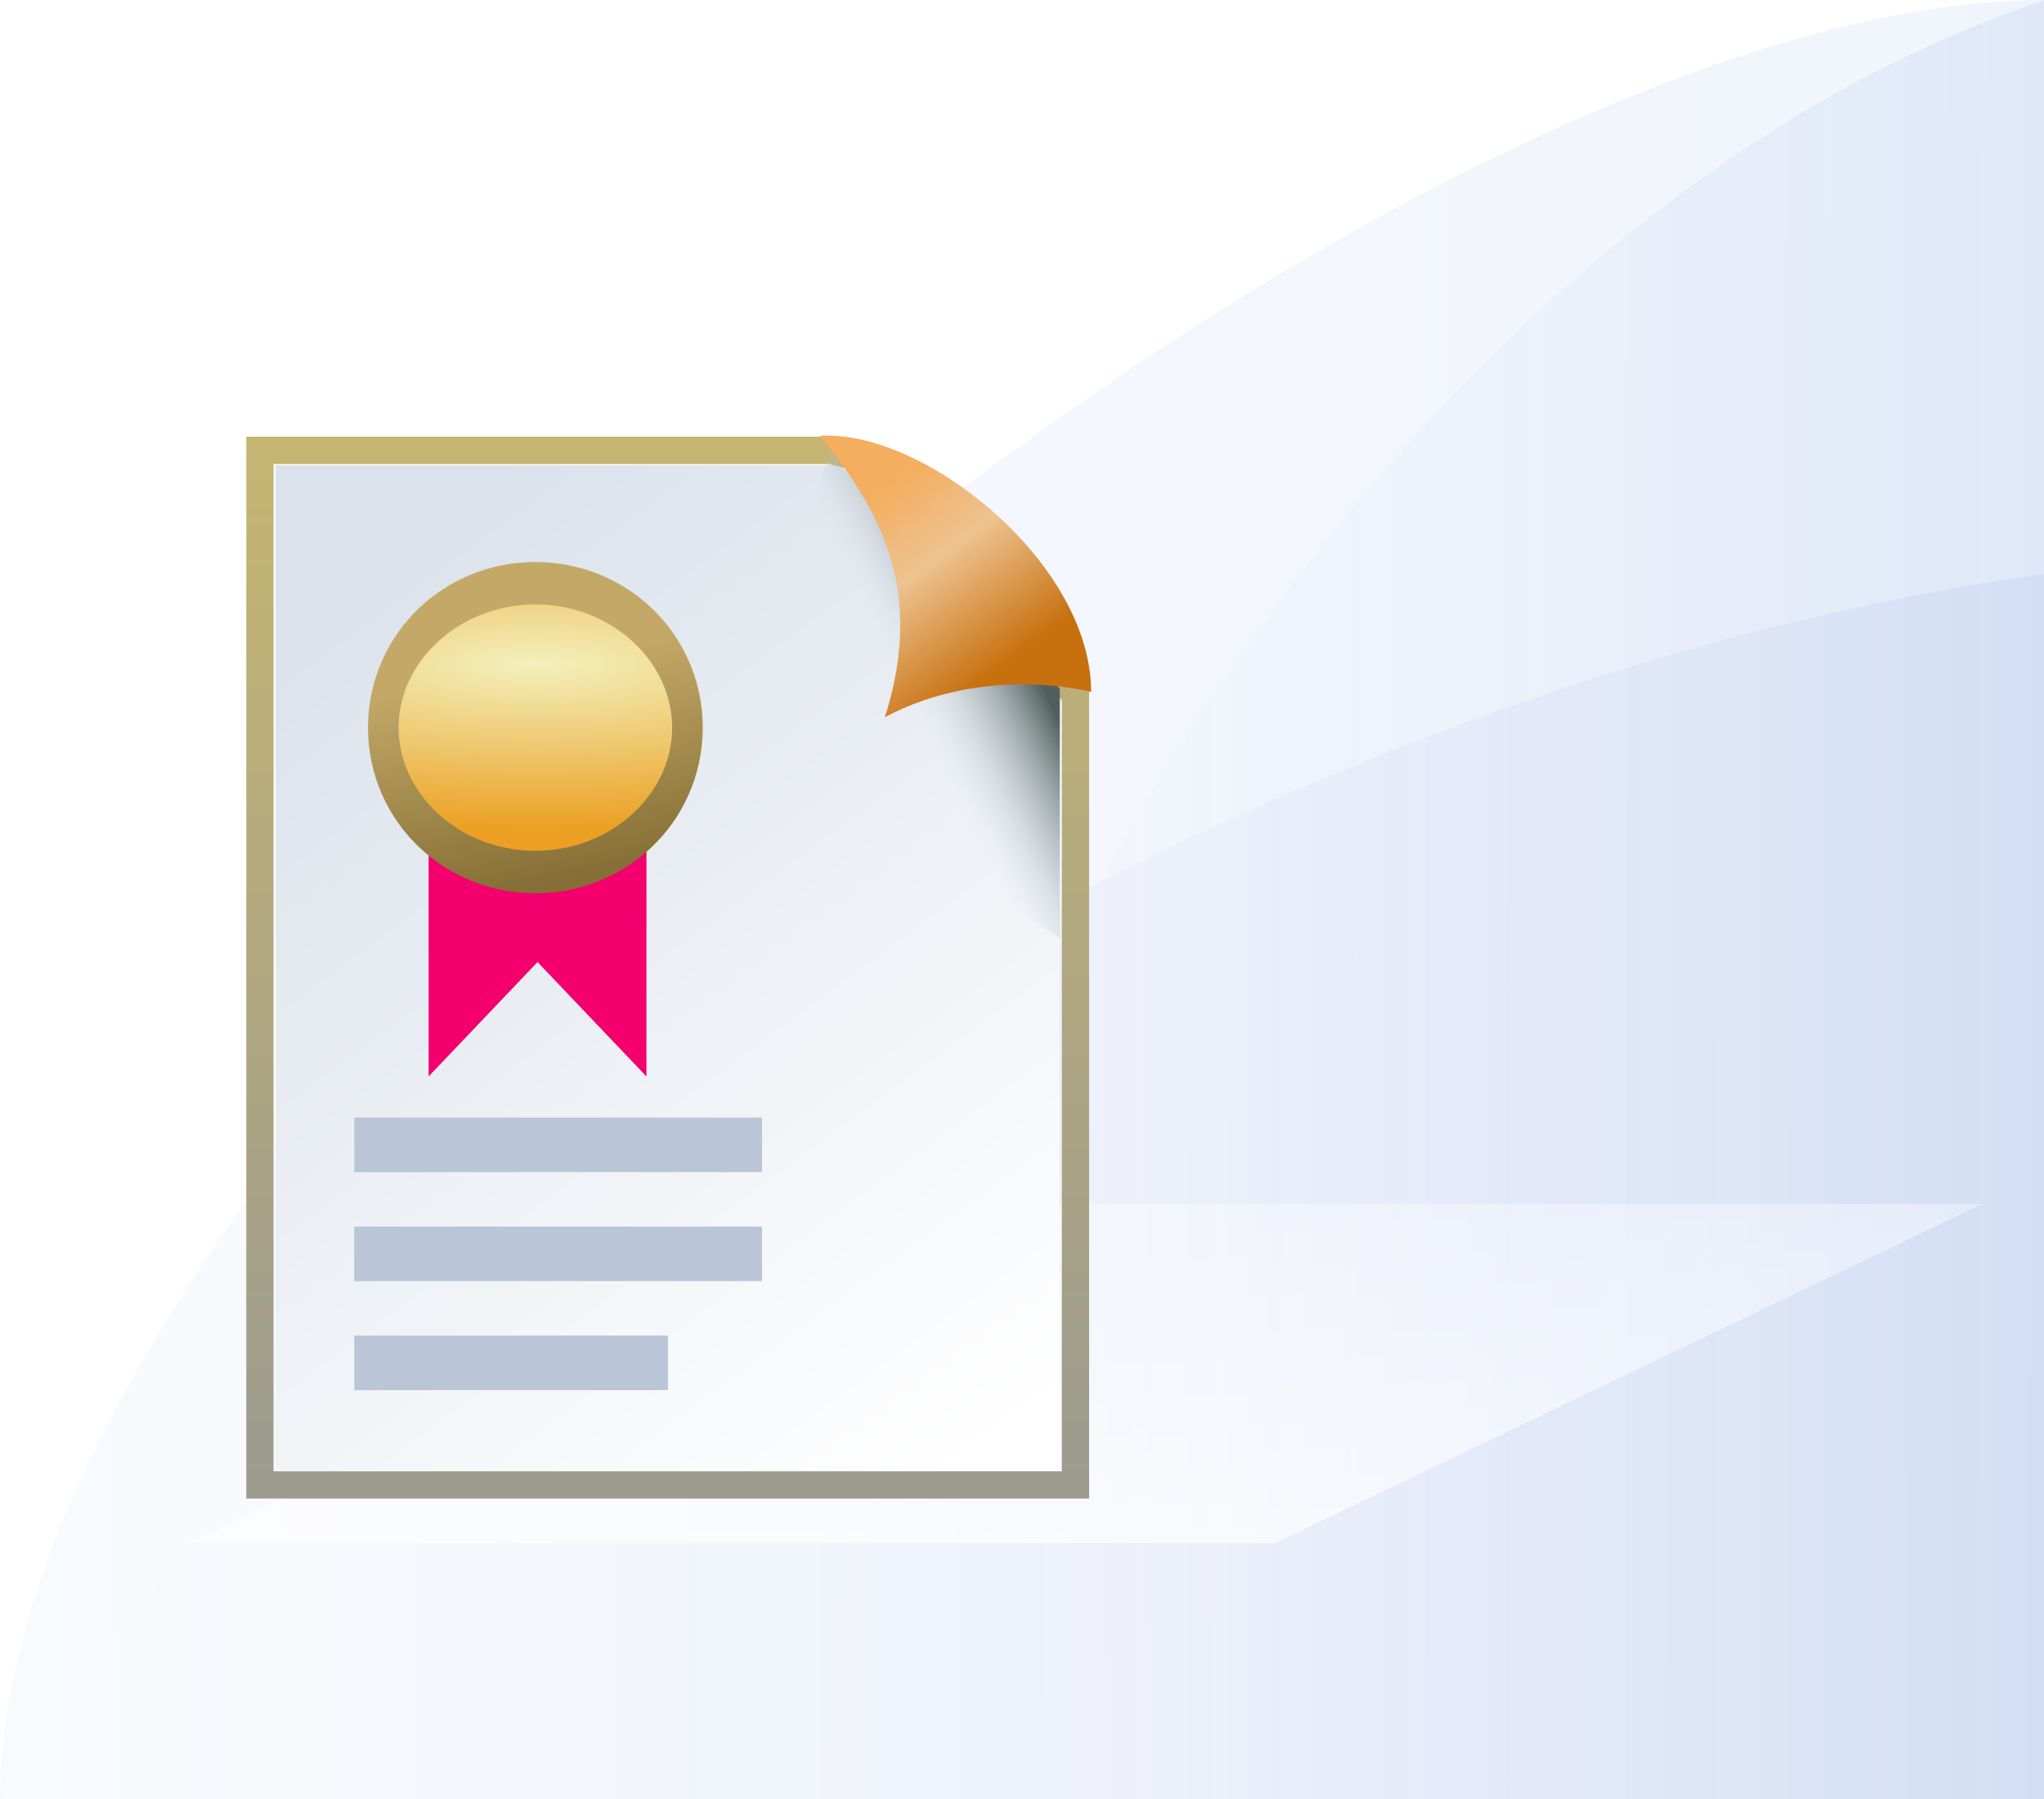 <?xml version="1.0" encoding="UTF-8" standalone="no"?>
<svg
   inkscape:export-ydpi="90"
   inkscape:export-xdpi="90"
   inkscape:export-filename="/Users/d021678/git/eclipse.jdt.ui/org.eclipse.jdt.ui/icons/full/wizban/newclass_wiz2.png"
   sodipodi:docname="newSBOM_wiz.svg"
   inkscape:version="1.1 (c68e22c387, 2021-05-23)"
   version="1.1"
   id="svg2"
   height="66"
   width="75"
   xmlns:inkscape="http://www.inkscape.org/namespaces/inkscape"
   xmlns:sodipodi="http://sodipodi.sourceforge.net/DTD/sodipodi-0.dtd"
   xmlns:xlink="http://www.w3.org/1999/xlink"
   xmlns="http://www.w3.org/2000/svg"
   xmlns:svg="http://www.w3.org/2000/svg"
   xmlns:rdf="http://www.w3.org/1999/02/22-rdf-syntax-ns#"
   xmlns:cc="http://creativecommons.org/ns#"
   xmlns:dc="http://purl.org/dc/elements/1.1/">
  <defs
     id="defs4">
    <linearGradient
       id="linearGradient4541"
       inkscape:collect="always">
      <stop
         id="stop4543"
         offset="0"
         style="stop-color:#a1adb2;stop-opacity:1" />
      <stop
         id="stop4545"
         offset="1"
         style="stop-color:#000000;stop-opacity:0;" />
    </linearGradient>
    <linearGradient
       id="linearGradient4972"
       inkscape:collect="always">
      <stop
         id="stop4974"
         offset="0"
         style="stop-color:#ffffff;stop-opacity:1" />
      <stop
         id="stop4976"
         offset="1"
         style="stop-color:#f5f8fd;stop-opacity:1" />
    </linearGradient>
    <linearGradient
       id="linearGradient4964"
       inkscape:collect="always">
      <stop
         id="stop4966"
         offset="0"
         style="stop-color:#ffffff;stop-opacity:1" />
      <stop
         id="stop4968"
         offset="1"
         style="stop-color:#e8eefa;stop-opacity:1" />
    </linearGradient>
    <linearGradient
       id="linearGradient4956"
       inkscape:collect="always">
      <stop
         id="stop4958"
         offset="0"
         style="stop-color:#fcfdfe;stop-opacity:1" />
      <stop
         id="stop4960"
         offset="1"
         style="stop-color:#dee6f8;stop-opacity:1" />
    </linearGradient>
    <filter
       id="filter8854"
       inkscape:label="Drop Shadow"
       style="color-interpolation-filters:sRGB">
      <feFlood
         id="feFlood8856"
         result="flood"
         flood-color="rgb(244,248,254)"
         flood-opacity="0.933" />
      <feComposite
         id="feComposite8858"
         result="composite1"
         operator="in"
         in2="SourceGraphic"
         in="flood" />
      <feGaussianBlur
         id="feGaussianBlur8860"
         result="blur"
         stdDeviation="1.2"
         in="composite1" />
      <feOffset
         id="feOffset8862"
         result="offset"
         dy="3"
         dx="-1" />
      <feComposite
         id="feComposite8864"
         result="composite2"
         operator="over"
         in2="offset"
         in="SourceGraphic" />
    </filter>
    <linearGradient
       id="linearGradient6122">
      <stop
         id="stop6124"
         offset="0"
         style="stop-color:#c0c0c0;stop-opacity:1" />
      <stop
         style="stop-color:#adadad;stop-opacity:1"
         offset="0.5"
         id="stop6132" />
      <stop
         id="stop6126"
         offset="1"
         style="stop-color:#808080;stop-opacity:1" />
    </linearGradient>
    <linearGradient
       id="linearGradient7087">
      <stop
         id="stop7089"
         offset="0"
         style="stop-color:#17325d;stop-opacity:1;" />
      <stop
         style="stop-color:#b4d0e2;stop-opacity:1"
         offset="0.25"
         id="stop7091" />
      <stop
         style="stop-color:#b7d2e4;stop-opacity:1"
         offset="0.5"
         id="stop7093" />
      <stop
         id="stop7095"
         offset="0.75"
         style="stop-color:#acc9de;stop-opacity:1" />
      <stop
         id="stop7097"
         offset="1"
         style="stop-color:#3e72a7;stop-opacity:1" />
    </linearGradient>
    <mask
       maskUnits="userSpaceOnUse"
       id="mask7366">
      <path
         sodipodi:nodetypes="ccccccc"
         inkscape:connector-curvature="0"
         id="path7368"
         d="m -16.593,1040.862 9.99,0 0,10.002 -2.983,3.038 -5.966,0 c -0.53,-0.022 -1.041,-0.552 -1.041,-1.038 z"
         style="fill:#ffffff;fill-opacity:1;stroke:#ffffff;stroke-width:1;stroke-linecap:butt;stroke-linejoin:miter;stroke-miterlimit:4;stroke-opacity:1;stroke-dashoffset:0;display:inline" />
    </mask>
    <linearGradient
       id="linearGradient7584-5">
      <stop
         style="stop-color:#f9cd5f;stop-opacity:1"
         offset="0"
         id="stop7586-4" />
      <stop
         style="stop-color:#fbf0b4;stop-opacity:1"
         offset="1"
         id="stop7588-5" />
    </linearGradient>
    <linearGradient
       id="linearGradient7592-1">
      <stop
         style="stop-color:#bd8416;stop-opacity:1"
         offset="0"
         id="stop7594-6" />
      <stop
         style="stop-color:#a66b10;stop-opacity:1"
         offset="1"
         id="stop7596-9" />
    </linearGradient>
    <linearGradient
       id="linearGradient10798-1-9-3-7-6-6-6-2-6-7-98-9-4-1">
      <stop
         id="stop10800-5-2-1-8-20-4-0-2-1-9-0-0-1-1"
         offset="0"
         style="stop-color:#5aad60;stop-opacity:1;" />
      <stop
         style="stop-color:#5bb26a;stop-opacity:1;"
         offset="0.5"
         id="stop10806-6-8-5-3-9-2-2-7-0-4-2-7-8-9" />
      <stop
         id="stop10802-1-5-3-0-4-6-8-5-5-6-69-6-4-0"
         offset="1"
         style="stop-color:#a4c589;stop-opacity:1" />
    </linearGradient>
    <mask
       id="mask7366-4"
       maskUnits="userSpaceOnUse">
      <path
         style="fill:#ffffff;fill-opacity:1;stroke:#ffffff;stroke-width:1;stroke-linecap:butt;stroke-linejoin:miter;stroke-miterlimit:4;stroke-opacity:1;stroke-dashoffset:0;display:inline"
         d="m -16.593,1040.862 9.99,0 0,10.002 -2.983,3.038 -5.966,0 c -0.53,-0.022 -1.041,-0.552 -1.041,-1.038 z"
         id="path7368-2"
         inkscape:connector-curvature="0"
         sodipodi:nodetypes="ccccccc" />
    </mask>
    <linearGradient
       y2="1041.911"
       x2="4.778"
       y1="1039.812"
       x1="4.778"
       gradientTransform="translate(-20,0)"
       gradientUnits="userSpaceOnUse"
       id="linearGradient9331"
       xlink:href="#linearGradient7087"
       inkscape:collect="always" />
    <linearGradient
       inkscape:collect="always"
       xlink:href="#linearGradient7087"
       id="linearGradient9333"
       gradientUnits="userSpaceOnUse"
       gradientTransform="translate(-18,4.7e-5)"
       x1="4.778"
       y1="1039.812"
       x2="4.778"
       y2="1041.911" />
    <linearGradient
       inkscape:collect="always"
       xlink:href="#linearGradient7087"
       id="linearGradient9335"
       gradientUnits="userSpaceOnUse"
       gradientTransform="translate(-16,4.7e-5)"
       x1="4.778"
       y1="1039.812"
       x2="4.778"
       y2="1041.911" />
    <linearGradient
       inkscape:collect="always"
       xlink:href="#linearGradient7087"
       id="linearGradient9337"
       gradientUnits="userSpaceOnUse"
       gradientTransform="translate(-14,4.7e-5)"
       x1="4.778"
       y1="1039.812"
       x2="4.778"
       y2="1041.911" />
    <linearGradient
       inkscape:collect="always"
       xlink:href="#linearGradient7087"
       id="linearGradient9339"
       gradientUnits="userSpaceOnUse"
       gradientTransform="translate(-12,4.7e-5)"
       x1="4.778"
       y1="1039.812"
       x2="4.778"
       y2="1041.911" />
    <linearGradient
       inkscape:collect="always"
       xlink:href="#linearGradient4956"
       id="linearGradient68073"
       x1="88.22"
       y1="1042.797"
       x2="163.22"
       y2="1042.797"
       gradientUnits="userSpaceOnUse"
       gradientTransform="translate(-80,0)" />
    <linearGradient
       inkscape:collect="always"
       xlink:href="#linearGradient4964"
       id="linearGradient68075"
       x1="94.47"
       y1="1032.267"
       x2="163.22"
       y2="1032.267"
       gradientUnits="userSpaceOnUse"
       gradientTransform="translate(-80,0)" />
    <linearGradient
       inkscape:collect="always"
       xlink:href="#linearGradient4972"
       id="linearGradient68077"
       x1="88.22"
       y1="1032.267"
       x2="152.722"
       y2="1032.267"
       gradientUnits="userSpaceOnUse"
       gradientTransform="translate(-80,0)" />
    <filter
       style="color-interpolation-filters:sRGB"
       inkscape:label="Drop Shadow"
       id="filter8854-9">
      <feFlood
         flood-opacity="0.933"
         flood-color="rgb(244,248,254)"
         result="flood"
         id="feFlood8856-0" />
      <feComposite
         in="flood"
         in2="SourceGraphic"
         operator="in"
         result="composite1"
         id="feComposite8858-2" />
      <feGaussianBlur
         in="composite1"
         stdDeviation="1.2"
         result="blur"
         id="feGaussianBlur8860-3" />
      <feOffset
         dx="-1"
         dy="3"
         result="offset"
         id="feOffset8862-2" />
      <feComposite
         in="SourceGraphic"
         in2="offset"
         operator="over"
         result="composite2"
         id="feComposite8864-3" />
    </filter>
    <linearGradient
       id="linearGradient10798-1-9-3-7-6-8-9-0-9-1">
      <stop
         style="stop-color:#7564b1;stop-opacity:1"
         offset="0"
         id="stop10800-5-2-1-8-20-6-4-9-8-2" />
      <stop
         id="stop10806-6-8-5-3-9-24-8-4-3-2"
         offset="0.5"
         style="stop-color:#5d4aa1;stop-opacity:1" />
      <stop
         style="stop-color:#9283c3;stop-opacity:1"
         offset="1"
         id="stop10802-1-5-3-0-4-8-4-2-9-2" />
    </linearGradient>
    <linearGradient
       id="linearGradient7540-2-3-8-7">
      <stop
         style="stop-color:#ffffff;stop-opacity:0.502"
         offset="0"
         id="stop7542-8-7-5-3" />
      <stop
         id="stop7544-8-2-0-5"
         offset="0.476"
         style="stop-color:#ffffff;stop-opacity:1" />
      <stop
         id="stop7546-1-7-9-5"
         offset="0.5"
         style="stop-color:#ffffff;stop-opacity:0" />
      <stop
         style="stop-color:#ffffff;stop-opacity:0;"
         offset="1"
         id="stop7548-98-9-2-4" />
    </linearGradient>
    <linearGradient
       id="linearGradient7272-66-4-5-5-5-8"
       inkscape:collect="always">
      <stop
         id="stop7274-6-0-1-7-4-7"
         offset="0"
         style="stop-color:#8f6c10;stop-opacity:1" />
      <stop
         id="stop7276-66-6-3-9-1-4"
         offset="1"
         style="stop-color:#c9a645;stop-opacity:1" />
    </linearGradient>
    <linearGradient
       inkscape:collect="always"
       xlink:href="#linearGradient7540-2-3-8-7"
       id="linearGradient10540"
       gradientUnits="userSpaceOnUse"
       x1="-22.454"
       y1="1030.341"
       x2="-10.16"
       y2="1030.341" />
    <linearGradient
       inkscape:collect="always"
       xlink:href="#linearGradient7540-2-3-8-7"
       id="linearGradient10542"
       gradientUnits="userSpaceOnUse"
       gradientTransform="matrix(0,1,-1,0,1014.034,1046.648)"
       x1="-22.454"
       y1="1030.341"
       x2="-10.16"
       y2="1030.341" />
    <linearGradient
       inkscape:collect="always"
       xlink:href="#linearGradient7272-66-4-5-5-5-8"
       id="linearGradient10544"
       gradientUnits="userSpaceOnUse"
       gradientTransform="matrix(0.956,0,0,0.956,-0.72,45.488)"
       x1="-15.946"
       y1="1037.466"
       x2="-15.946"
       y2="1023.257" />
    <mask
       maskUnits="userSpaceOnUse"
       id="mask10620">
      <path
         sodipodi:type="arc"
         style="font-size:13.589px;font-style:normal;font-weight:normal;line-height:125%;letter-spacing:0px;word-spacing:0px;fill:#ffffff;fill-opacity:1;stroke:#ffffff;stroke-width:2.166;stroke-linecap:round;stroke-linejoin:round;stroke-miterlimit:4;stroke-opacity:1;stroke-dasharray:none;stroke-dashoffset:0;display:inline;font-family:Sans"
         id="path10622"
         sodipodi:cx="388.125"
         sodipodi:cy="468.23718"
         sodipodi:rx="10.625"
         sodipodi:ry="10.625"
         d="m 398.75,468.237 a 10.625,10.625 0 1 1 -21.25,0 10.625,10.625 0 1 1 21.25,0 z"
         transform="matrix(0.555,0,0,0.555,-206.96,787.087)" />
    </mask>
    <linearGradient
       id="linearGradient4528-9-5-7-9-7-3">
      <stop
         style="stop-color:#e0c576;stop-opacity:1;"
         offset="0"
         id="stop4530-0-5-0-5-8-4" />
      <stop
         style="stop-color:#9e7916;stop-opacity:1"
         offset="1"
         id="stop4532-7-9-3-3-6-1" />
    </linearGradient>
    <linearGradient
       id="linearGradient6281-8-0-1-6-6-4-2-8-0">
      <stop
         id="stop6283-0-2-2-1-2-0-1-6-0"
         offset="0"
         style="stop-color:#f7f9fb;stop-opacity:1" />
      <stop
         id="stop6285-5-0-9-7-6-9-9-1-9"
         offset="1"
         style="stop-color:#ffd680;stop-opacity:1" />
    </linearGradient>
    <linearGradient
       gradientTransform="translate(-88.22,-999.267)"
       gradientUnits="userSpaceOnUse"
       y2="1032.267"
       x2="163.22"
       y1="1032.267"
       x1="88.22"
       id="linearGradient4978"
       xlink:href="#linearGradient4972-7"
       inkscape:collect="always" />
    <linearGradient
       id="linearGradient4972-7"
       inkscape:collect="always">
      <stop
         id="stop4974-8"
         offset="0"
         style="stop-color:#b8ccf1;stop-opacity:0.102" />
      <stop
         id="stop4976-1"
         offset="1"
         style="stop-color:#6e97e2;stop-opacity:0.102" />
    </linearGradient>
    <linearGradient
       gradientTransform="translate(-88.22,-999.267)"
       gradientUnits="userSpaceOnUse"
       y2="1032.267"
       x2="163.22"
       y1="1032.184"
       x1="118.386"
       id="linearGradient4970"
       xlink:href="#linearGradient4964-3"
       inkscape:collect="always" />
    <linearGradient
       id="linearGradient4964-3"
       inkscape:collect="always">
      <stop
         id="stop4966-1"
         offset="0"
         style="stop-color:#ffffff;stop-opacity:0.349" />
      <stop
         id="stop4968-1"
         offset="1"
         style="stop-color:#91ade6;stop-opacity:1" />
    </linearGradient>
    <linearGradient
       gradientTransform="translate(-88.22,-999.267)"
       gradientUnits="userSpaceOnUse"
       y2="1042.797"
       x2="163.22"
       y1="1042.797"
       x1="88.22"
       id="linearGradient4962"
       xlink:href="#linearGradient4956-2"
       inkscape:collect="always" />
    <linearGradient
       id="linearGradient4956-2"
       inkscape:collect="always">
      <stop
         id="stop4958-5"
         offset="0"
         style="stop-color:#fcfdfe;stop-opacity:0.256" />
      <stop
         id="stop4960-6"
         offset="1"
         style="stop-color:#98aae7;stop-opacity:0.404" />
    </linearGradient>
    <linearGradient
       id="linearGradient3827">
      <stop
         style="stop-color:#ffffff;stop-opacity:0;"
         offset="0"
         id="stop3829" />
      <stop
         id="stop3835"
         offset="0.601"
         style="stop-color:#ffffff;stop-opacity:1;" />
      <stop
         style="stop-color:#ffffff;stop-opacity:0;"
         offset="1"
         id="stop3831" />
    </linearGradient>
    <linearGradient
       id="linearGradient10798-1-9-3-7-6-8-9-0-9-1-0">
      <stop
         style="stop-color:#f3faed;stop-opacity:1"
         offset="0"
         id="stop10800-5-2-1-8-20-6-4-9-8-2-9" />
      <stop
         id="stop10806-6-8-5-3-9-24-8-4-3-2-4"
         offset="0.659"
         style="stop-color:#e7f4da;stop-opacity:1" />
      <stop
         style="stop-color:#67bf1f;stop-opacity:1"
         offset="1"
         id="stop10802-1-5-3-0-4-8-4-2-9-2-5" />
    </linearGradient>
    <linearGradient
       gradientTransform="matrix(0,1,-1,0,1034.362,967.361)"
       gradientUnits="userSpaceOnUse"
       y2="1008.362"
       x2="60"
       y1="1007.862"
       x1="41"
       id="linearGradient5885"
       xlink:href="#linearGradient4541"
       inkscape:collect="always" />
    <linearGradient
       id="linearGradient11146-4-4-4-6-2">
      <stop
         style="stop-color:#faefba;stop-opacity:1"
         offset="0"
         id="stop11150-4-72-3-9-7" />
      <stop
         id="stop11152-9-0-7-3-8"
         offset="1"
         style="stop-color:#9e6542;stop-opacity:1" />
    </linearGradient>
    <linearGradient
       id="linearGradient10507">
      <stop
         id="stop10509"
         offset="0"
         style="stop-color:#5f392d;stop-opacity:1" />
      <stop
         style="stop-color:#9e7058;stop-opacity:1"
         offset="0.182"
         id="stop10511" />
      <stop
         style="stop-color:#794f40;stop-opacity:1"
         offset="0.364"
         id="stop10513" />
      <stop
         style="stop-color:#794f40;stop-opacity:1"
         offset="0.5"
         id="stop10515" />
      <stop
         style="stop-color:#794f40;stop-opacity:1"
         offset="0.636"
         id="stop10517" />
      <stop
         id="stop10519"
         offset="0.818"
         style="stop-color:#9e7058;stop-opacity:1" />
      <stop
         id="stop10522"
         offset="1"
         style="stop-color:#5f392d;stop-opacity:1" />
    </linearGradient>
    <linearGradient
       gradientTransform="matrix(1,0,-0.728,1,733.403,2)"
       gradientUnits="userSpaceOnUse"
       y2="1006.362"
       x2="61.727"
       y1="1039.362"
       x1="63.735"
       id="linearGradient4462"
       xlink:href="#linearGradient4456"
       inkscape:collect="always" />
    <linearGradient
       id="linearGradient4456"
       inkscape:collect="always">
      <stop
         id="stop4458"
         offset="0"
         style="stop-color:#ffffff;stop-opacity:0.659" />
      <stop
         id="stop4460"
         offset="1"
         style="stop-color:#ffffff;stop-opacity:0.369" />
    </linearGradient>
    <filter
       height="1.218"
       y="-0.109"
       width="1.126"
       x="-0.063"
       id="filter4606"
       style="color-interpolation-filters:sRGB"
       inkscape:collect="always">
      <feGaussianBlur
         id="feGaussianBlur4608"
         stdDeviation="1.541"
         inkscape:collect="always" />
    </filter>
    <linearGradient
       id="linearGradient11146-4-4-4-6-2-8">
      <stop
         style="stop-color:#faefba;stop-opacity:1"
         offset="0"
         id="stop11150-4-72-3-9-7-2" />
      <stop
         id="stop11152-9-0-7-3-8-0"
         offset="1"
         style="stop-color:#ad6e48;stop-opacity:1" />
    </linearGradient>
    <linearGradient
       id="linearGradient4368">
      <stop
         style="stop-color:#9c7561;stop-opacity:1"
         offset="0"
         id="stop4370" />
      <stop
         id="stop4372"
         offset="0.182"
         style="stop-color:#966d59;stop-opacity:1" />
      <stop
         id="stop4374"
         offset="0.364"
         style="stop-color:#8c6250;stop-opacity:1" />
      <stop
         id="stop4376"
         offset="0.5"
         style="stop-color:#794f40;stop-opacity:1" />
      <stop
         id="stop4378"
         offset="0.636"
         style="stop-color:#8c6250;stop-opacity:1" />
      <stop
         style="stop-color:#966d59;stop-opacity:1"
         offset="0.818"
         id="stop4380" />
      <stop
         style="stop-color:#99705c;stop-opacity:1"
         offset="1"
         id="stop4382" />
    </linearGradient>
    <linearGradient
       gradientTransform="matrix(1.598,0,0,1.573,-61.362,-602.845)"
       gradientUnits="userSpaceOnUse"
       y2="1025.267"
       x2="62.22"
       y1="1021.267"
       x1="59.22"
       id="linearGradient4264"
       xlink:href="#linearGradient4258"
       inkscape:collect="always" />
    <linearGradient
       id="linearGradient4258"
       inkscape:collect="always">
      <stop
         id="stop4260"
         offset="0"
         style="stop-color:#f4ae5f;stop-opacity:1;" />
      <stop
         style="stop-color:#eec290;stop-opacity:1"
         offset="0.415"
         id="stop4266" />
      <stop
         id="stop4262"
         offset="1"
         style="stop-color:#c7700e;stop-opacity:1" />
    </linearGradient>
    <linearGradient
       y2="1023.162"
       x2="47.43"
       y1="1020.899"
       x1="52.166"
       gradientTransform="matrix(0.888,0,0,0.874,-7.917,119.588)"
       gradientUnits="userSpaceOnUse"
       id="linearGradient4240"
       xlink:href="#linearGradient6411"
       inkscape:collect="always" />
    <linearGradient
       id="linearGradient6411"
       inkscape:collect="always">
      <stop
         id="stop6413"
         offset="0"
         style="stop-color:#4f605c;stop-opacity:1" />
      <stop
         id="stop6415"
         offset="1"
         style="stop-color:#dbe2eb;stop-opacity:0" />
    </linearGradient>
    <linearGradient
       y2="1052.323"
       x2="10.545"
       y1="1038.578"
       x1="10.545"
       gradientTransform="matrix(2.983,0,0,2.957,-6.859,-2069.219)"
       gradientUnits="userSpaceOnUse"
       id="linearGradient4238"
       xlink:href="#linearGradient4902"
       inkscape:collect="always" />
    <linearGradient
       inkscape:collect="always"
       id="linearGradient4902">
      <stop
         style="stop-color:#c7b571;stop-opacity:1;"
         offset="0"
         id="stop4904" />
      <stop
         style="stop-color:#9a9a8f;stop-opacity:1"
         offset="1"
         id="stop4906" />
    </linearGradient>
    <linearGradient
       gradientTransform="matrix(0.842,0,0,0.842,-5.621,152.84)"
       gradientUnits="userSpaceOnUse"
       y2="1014.139"
       x2="22.53"
       y1="1052.448"
       x1="50.703"
       id="linearGradient6375-6"
       xlink:href="#linearGradient4994"
       inkscape:collect="always" />
    <linearGradient
       inkscape:collect="always"
       id="linearGradient4994">
      <stop
         style="stop-color:#ffffff;stop-opacity:1"
         offset="0"
         id="stop4996" />
      <stop
         style="stop-color:#dbe2eb;stop-opacity:1"
         offset="1"
         id="stop4998" />
    </linearGradient>
    <radialGradient
       r="2.736"
       fy="-8.366"
       fx="5.867"
       cy="-8.366"
       cx="5.867"
       gradientTransform="matrix(3.802,0,0,0.713,-16.439,-2.097)"
       gradientUnits="userSpaceOnUse"
       id="radialGradient9405"
       xlink:href="#linearGradient9334-5"
       inkscape:collect="always" />
    <linearGradient
       id="linearGradient9334-5">
      <stop
         style="stop-color:#f3f0bc;stop-opacity:1;"
         offset="0"
         id="stop9337-0" />
      <stop
         id="stop9366-9"
         offset="1"
         style="stop-color:#eba023;stop-opacity:1;" />
    </linearGradient>
    <linearGradient
       y2="-5.526"
       x2="6.237"
       y1="-8.064"
       x1="5.867"
       gradientUnits="userSpaceOnUse"
       id="linearGradient9407"
       xlink:href="#linearGradient9368-7"
       inkscape:collect="always" />
    <linearGradient
       id="linearGradient9368-7">
      <stop
         style="stop-color:#c3a867;stop-opacity:1;"
         offset="0"
         id="stop9370-5" />
      <stop
         style="stop-color:#866f36;stop-opacity:1;"
         offset="1"
         id="stop9372-0" />
    </linearGradient>
  </defs>
  <sodipodi:namedview
     inkscape:document-rotation="0"
     inkscape:bbox-nodes="true"
     inkscape:snap-bbox="true"
     inkscape:snap-global="true"
     inkscape:guide-bbox="true"
     showguides="true"
     inkscape:window-maximized="0"
     inkscape:window-y="190"
     inkscape:window-x="113"
     inkscape:window-height="1575"
     inkscape:window-width="2813"
     showgrid="true"
     inkscape:current-layer="layer1"
     inkscape:document-units="px"
     inkscape:cy="32.970693"
     inkscape:cx="14.360568"
     inkscape:zoom="17.060606"
     inkscape:pageshadow="2"
     inkscape:pageopacity="0"
     borderopacity="1.0"
     bordercolor="#666666"
     pagecolor="#bcbcbc"
     id="base"
     inkscape:pagecheckerboard="0">
    <inkscape:grid
       snapvisiblegridlinesonly="true"
       enabled="true"
       visible="true"
       empspacing="5"
       id="grid4112"
       type="xygrid" />
  </sodipodi:namedview>
  <g
     sodipodi:insensitive="true"
     style="display:inline"
     inkscape:label="Background"
     id="layer2"
     inkscape:groupmode="layer">
    <path
       style="display:inline;fill:url(#linearGradient4978);fill-opacity:1;stroke:none"
       d="M 75,0 75,66 1e-6,66 C 1e-6,41.205 50.01,0 75,0 Z"
       id="rect4113-1"
       inkscape:connector-curvature="0"
       sodipodi:nodetypes="cccc" />
    <path
       style="display:inline;opacity:0.404;fill:url(#linearGradient4962);fill-opacity:1;stroke:none"
       d="M 75,21.061 75,66 1e-6,66 C 10.625,47.804 43.51,25.436 75,21.061 Z"
       id="rect4113-1-0"
       inkscape:connector-curvature="0"
       sodipodi:nodetypes="cccc" />
    <g
       transform="matrix(0.279,0,0,0.279,-14.618,-107.529)"
       style="display:inline"
       id="g11331-3-1-1-7">
      <g
         id="g13408-8-2"
         style="fill:#737986;fill-opacity:1;stroke:#595e68;stroke-opacity:1" />
    </g>
    <path
       style="display:inline;opacity:0.184;fill:url(#linearGradient4970);fill-opacity:1;stroke:none"
       d="M 75,4.0000001e-7 75,66 30,66 C 30,46.154 47.709,9.25 75,4e-7 Z"
       id="rect4113-1-7"
       inkscape:connector-curvature="0"
       sodipodi:nodetypes="cccc" />
  </g>
  <g
     style="display:inline"
     inkscape:label="old"
     id="layer3"
     inkscape:groupmode="layer" />
  <g
     transform="translate(0,-986.362)"
     style="display:inline"
     id="layer1"
     inkscape:groupmode="layer"
     inkscape:label="Foreground">
    <path
       inkscape:transform-center-y="0.53407962"
       inkscape:transform-center-x="4.3534013"
       transform="matrix(1.173,0,0.09,0.366,-112.939,661.836)"
       inkscape:connector-curvature="0"
       id="rect10961-8-3-6-1"
       d="m 47,1007.362 -12.319,16.933 -12.416,17.067 16.933,0 17.067,0 12.416,-17.067 0.097,-0.133 12.222,-16.8 -17.067,0 -16.933,0 z"
       style="font-style:normal;font-weight:normal;font-size:13.589px;line-height:125%;font-family:Sans;letter-spacing:0px;word-spacing:0px;display:inline;fill:url(#linearGradient4462);fill-opacity:1;stroke:none;stroke-width:2;stroke-linecap:round;stroke-linejoin:round;stroke-miterlimit:4;stroke-dasharray:none;stroke-dashoffset:0;stroke-opacity:1;filter:url(#filter4606)" />
    <path
       style="display:inline;opacity:1;fill:url(#linearGradient6375-6);fill-opacity:1;stroke:none"
       d="m 10.113,1003.426 20.717,0 7.979,8.711 0.077,28.169 -28.774,0 z"
       id="rect4001-3-4"
       inkscape:connector-curvature="0"
       sodipodi:nodetypes="cccccc" />
    <path
       style="display:inline;fill:none;stroke:url(#linearGradient4238);stroke-width:1;stroke-linecap:butt;stroke-linejoin:miter;stroke-miterlimit:4;stroke-dashoffset:0;stroke-opacity:1"
       d="m 9.538,1002.883 20.908,0 c 0,0 6.286,1.242 4.692,4.103 -0.049,0.09 4.324,4.878 4.324,4.878 l 0,28.976 -29.925,0 z"
       id="rect4001-1"
       inkscape:connector-curvature="0"
       sodipodi:nodetypes="ccscccc" />
    <path
       style="display:inline;fill:url(#linearGradient4240);fill-opacity:1;stroke:none"
       d="m 30.509,1002.809 8.378,8.813 0,9.159 -12.295,-8.012 c 1.613,-3.213 2.781,-6.569 3.917,-9.96 z"
       id="rect4001-3-9-0"
       inkscape:connector-curvature="0"
       sodipodi:nodetypes="cccccc" />
    <path
       inkscape:connector-curvature="0"
       style="display:inline;fill:url(#linearGradient4264);fill-opacity:1;fill-rule:evenodd;stroke:none;stroke-width:1px;stroke-linecap:butt;stroke-linejoin:miter;stroke-opacity:1"
       d="m 30.095,1002.348 c 1.808,2.313 3.988,5.272 2.372,10.327 3.718,-1.975 7.57,-0.927 7.57,-0.927 0,-4.72 -6.101,-9.622 -9.942,-9.4 z"
       id="path5675-4"
       sodipodi:nodetypes="cccc" />
    <path
       inkscape:connector-curvature="0"
       id="path4696-9"
       d="m 13,1028.362 14.962,0"
       style="display:inline;fill:none;fill-rule:evenodd;stroke:#bbc5d8;stroke-width:2;stroke-linecap:butt;stroke-linejoin:miter;stroke-miterlimit:4;stroke-dasharray:none;stroke-opacity:1" />
    <path
       inkscape:connector-curvature="0"
       id="path4696-9-9"
       d="m 13,1032.362 14.962,0"
       style="display:inline;fill:none;fill-rule:evenodd;stroke:#bbc5d8;stroke-width:2;stroke-linecap:butt;stroke-linejoin:miter;stroke-miterlimit:4;stroke-dasharray:none;stroke-opacity:1" />
    <path
       inkscape:connector-curvature="0"
       id="path4696-9-8"
       d="m 13,1036.362 11.509,0"
       style="display:inline;fill:none;fill-rule:evenodd;stroke:#bbc5d8;stroke-width:2;stroke-linecap:butt;stroke-linejoin:miter;stroke-miterlimit:4;stroke-dasharray:none;stroke-opacity:1" />
    <g
       style="display:inline"
       id="g9376"
       transform="matrix(2.265,0,0,2.58,-25.006,-1649.306)">
      <path
         sodipodi:nodetypes="cccccccccc"
         inkscape:connector-curvature="0"
         d="m 19.621,1031.455 v 3.587 l -1.393,1.284 v -4.783 l 1.52,-0.088 m 0,0 1.52,0.088 v 4.783 l -1.393,-1.284 v -3.587"
         style="display:inline;fill:#f4006e;fill-opacity:1;stroke:#f4006e;stroke-width:0.489;stroke-linecap:butt;stroke-linejoin:miter;stroke-miterlimit:4;stroke-dasharray:none;stroke-opacity:1"
         id="path9345-4" />
      <ellipse
         transform="matrix(0.991,0,0,1.207,13.899,1040.749)"
         id="path9314"
         style="display:inline;fill:url(#radialGradient9405);fill-opacity:1;stroke:url(#linearGradient9407);stroke-width:0.5;stroke-miterlimit:4;stroke-dasharray:none;stroke-opacity:1"
         cx="5.867"
         cy="-7.312"
         rx="2.486"
         ry="1.701" />
    </g>
  </g>
</svg>
